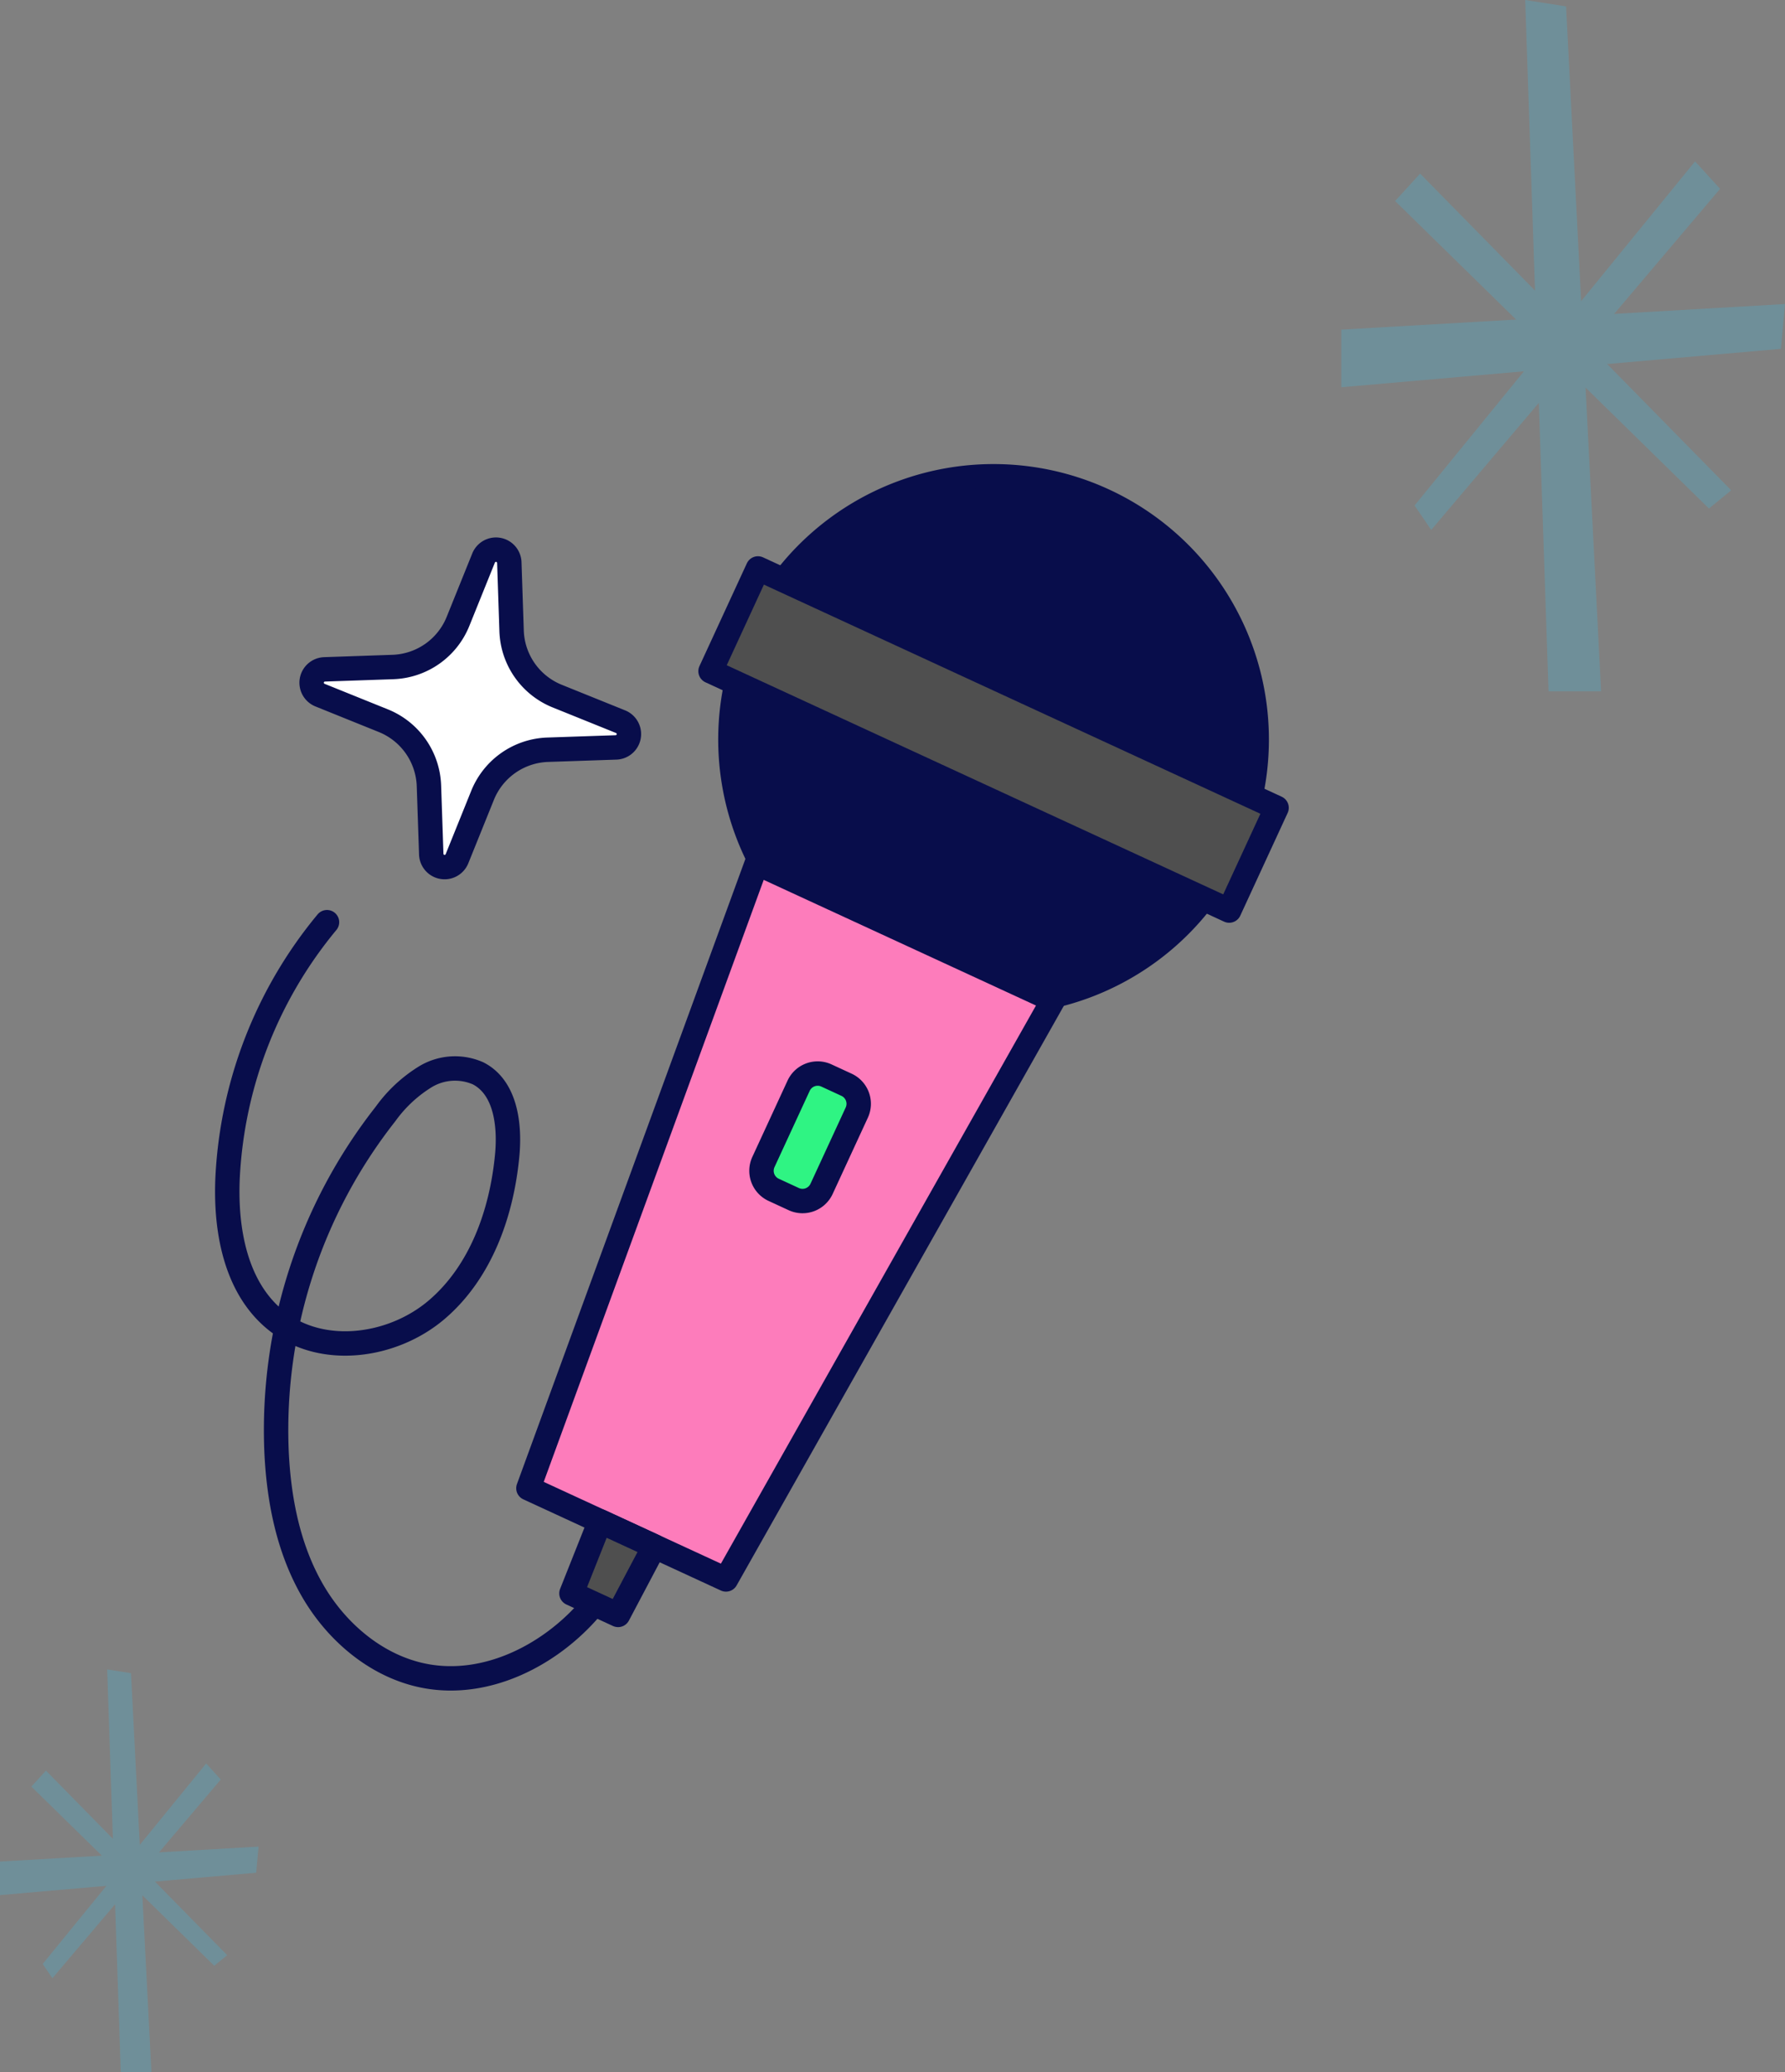 <svg xmlns="http://www.w3.org/2000/svg" xmlns:xlink="http://www.w3.org/1999/xlink" width="219.494" height="254.737" viewBox="0 0 219.494 254.737">
  <rect x="0" y="0" width="219.494" height="254.737" fill="#808080" stroke="none"/>
  <defs>
    <clipPath id="clip-path">
      <rect id="사각형_20500" data-name="사각형 20500" width="122.904" height="161.237" fill="none"/>
    </clipPath>
  </defs>
  <g id="마이크" transform="translate(193.796 -281.336)">
    <g id="그룹_112046" data-name="그룹 112046" transform="translate(-28.863 281.336)" opacity="0.2">
      <path id="패스_38158" data-name="패스 38158" d="M66.559,0,69.43,84.979h6.461L71.584.787Z" transform="translate(-43.944)" fill="#2ecfff"/>
      <path id="패스_38159" data-name="패스 38159" d="M0,113.149v7.081l54.057-4.721.5-5.508Z" transform="translate(0 -72.627)" fill="#2ecfff"/>
      <path id="패스_38160" data-name="패스 38160" d="M60.806,101.739,22.557,62.812l-3.074,3.369,38.591,37.8Z" transform="translate(-12.864 -41.471)" fill="#2ecfff"/>
      <path id="패스_38161" data-name="패스 38161" d="M28.566,103.7,64.084,61.774,61.009,58.4,26.517,100.7Z" transform="translate(-17.507 -38.561)" fill="#2ecfff"/>
    </g>
    <g id="그룹_112047" data-name="그룹 112047" transform="translate(-193.796 486.553)" opacity="0.2">
      <path id="패스_38158-2" data-name="패스 38158" d="M66.559,0l1.673,49.52H72L69.487.459Z" transform="translate(-53.38)" fill="#2ecfff"/>
      <path id="패스_38159-2" data-name="패스 38159" d="M0,111.836v4.127l31.5-2.751.294-3.21Z" transform="translate(0 -88.222)" fill="#2ecfff"/>
      <path id="패스_38160-2" data-name="패스 38160" d="M43.563,85.5,21.274,62.812l-1.791,1.963L41.971,86.8Z" transform="translate(-15.626 -50.376)" fill="#2ecfff"/>
      <path id="패스_38161-2" data-name="패스 38161" d="M27.711,84.8l20.7-24.429L46.617,58.4l-20.1,24.647Z" transform="translate(-21.267 -46.841)" fill="#2ecfff"/>
    </g>
    <g id="그룹_112077" data-name="그룹 112077" transform="matrix(0.985, 0.174, -0.174, 0.985, -149.9, 323.824)">
      <g id="그룹_112076" data-name="그룹 112076" clip-path="url(#clip-path)">
        <path id="패스_38215" data-name="패스 38215" d="M61.093,119.349c-.949,7.3-2.489,14.721-6.4,20.957S44.061,151.439,36.7,151.44c-6.024,0-11.742-3.286-15.627-7.89s-6.108-10.408-7.406-16.29a62.841,62.841,0,0,1,6.024-43,17.02,17.02,0,0,1,4.035-5.353,7.043,7.043,0,0,1,6.3-1.532c3.63,1.116,4.97,5.529,5.275,9.314.571,7.1-.7,14.674-5.23,20.169s-12.854,8.171-19.123,4.794c-5.727-3.086-8.228-10-9.04-16.454A53.257,53.257,0,0,1,8.5,62.314" transform="translate(0.195 8.102)" fill="none" stroke="#080d4b" stroke-linecap="round" stroke-linejoin="round" stroke-width="3"/>
        <path id="패스_38216" data-name="패스 38216" d="M48.089,25.622A32.35,32.35,0,1,0,87.609,2.574a32.35,32.35,0,0,0-39.52,23.048" transform="translate(6.113 0.195)" fill="#080d4b"/>
        <path id="패스_38217" data-name="패스 38217" d="M48.089,25.622A32.35,32.35,0,1,0,87.609,2.574,32.35,32.35,0,0,0,48.089,25.622Z" transform="translate(6.113 0.195)" fill="none" stroke="#080d4b" stroke-linecap="round" stroke-linejoin="round" stroke-width="3"/>
        <rect id="사각형_20497" data-name="사각형 20497" width="13.909" height="70.218" transform="translate(49.763 31.839) rotate(-75.251)" fill="#4f4f4f"/>
        <rect id="사각형_20498" data-name="사각형 20498" width="13.909" height="70.218" transform="translate(49.763 31.839) rotate(-75.251)" fill="none" stroke="#080d4b" stroke-linecap="round" stroke-linejoin="round" stroke-width="3"/>
        <path id="패스_38218" data-name="패스 38218" d="M39.982,128.389,65.85,135.2,93.065,58.079,54.27,47.866Z" transform="translate(5.199 6.224)" fill="#fd7cbb"/>
        <path id="패스_38219" data-name="패스 38219" d="M39.982,128.389,65.85,135.2,93.065,58.079,54.27,47.866Z" transform="translate(5.199 6.224)" fill="none" stroke="#080d4b" stroke-linecap="round" stroke-linejoin="round" stroke-width="3"/>
        <path id="패스_38220" data-name="패스 38220" d="M46.582,130.644l6.107,1.608,2.919-9.073-7.1-1.869Z" transform="translate(6.057 15.773)" fill="#4f4f4f"/>
        <path id="패스_38221" data-name="패스 38221" d="M46.582,130.644l6.107,1.608,2.919-9.073-7.1-1.869Z" transform="translate(6.057 15.773)" fill="none" stroke="#080d4b" stroke-linecap="round" stroke-linejoin="round" stroke-width="3"/>
        <path id="패스_38222" data-name="패스 38222" d="M61.15,84.333l1.981.523a2.912,2.912,0,0,0,3.557-2.077l2.46-9.336a2.912,2.912,0,0,0-2.077-3.558l-1.981-.522a2.913,2.913,0,0,0-3.558,2.076l-2.458,9.337a2.911,2.911,0,0,0,2.076,3.557" transform="translate(7.668 9.006)" fill="#2ff483"/>
        <path id="사각형_20499" data-name="사각형 20499" d="M2.578,0H12.9a2.578,2.578,0,0,1,2.578,2.578V5.3A2.577,2.577,0,0,1,12.9,7.874H2.578A2.578,2.578,0,0,1,0,5.3V2.578A2.578,2.578,0,0,1,2.578,0Z" transform="translate(66 92.597) rotate(-75.235)" fill="none" stroke="#080d4b" stroke-linecap="round" stroke-linejoin="round" stroke-width="3"/>
        <path id="패스_38223" data-name="패스 38223" d="M19.671,20.5l-1.74,8.216a8.962,8.962,0,0,1-6.912,6.912L2.8,37.374a1.642,1.642,0,0,0,0,3.214l8.216,1.74a8.963,8.963,0,0,1,6.912,6.912l1.74,8.216a1.642,1.642,0,0,0,3.214,0l1.74-8.216a8.965,8.965,0,0,1,6.912-6.912l8.216-1.74a1.642,1.642,0,0,0,0-3.214l-8.216-1.74a8.963,8.963,0,0,1-6.912-6.912L22.885,20.5a1.642,1.642,0,0,0-3.214,0" transform="translate(0.195 2.497)" fill="#fff"/>
        <path id="패스_38224" data-name="패스 38224" d="M19.671,20.5l-1.74,8.216a8.962,8.962,0,0,1-6.912,6.912L2.8,37.374a1.642,1.642,0,0,0,0,3.214l8.216,1.74a8.963,8.963,0,0,1,6.912,6.912l1.74,8.216a1.642,1.642,0,0,0,3.214,0l1.74-8.216a8.965,8.965,0,0,1,6.912-6.912l8.216-1.74a1.642,1.642,0,0,0,0-3.214l-8.216-1.74a8.963,8.963,0,0,1-6.912-6.912L22.885,20.5A1.642,1.642,0,0,0,19.671,20.5Z" transform="translate(0.195 2.497)" fill="none" stroke="#080d4b" stroke-linecap="round" stroke-linejoin="round" stroke-width="3"/>
      </g>
    </g>
  </g>
</svg>
